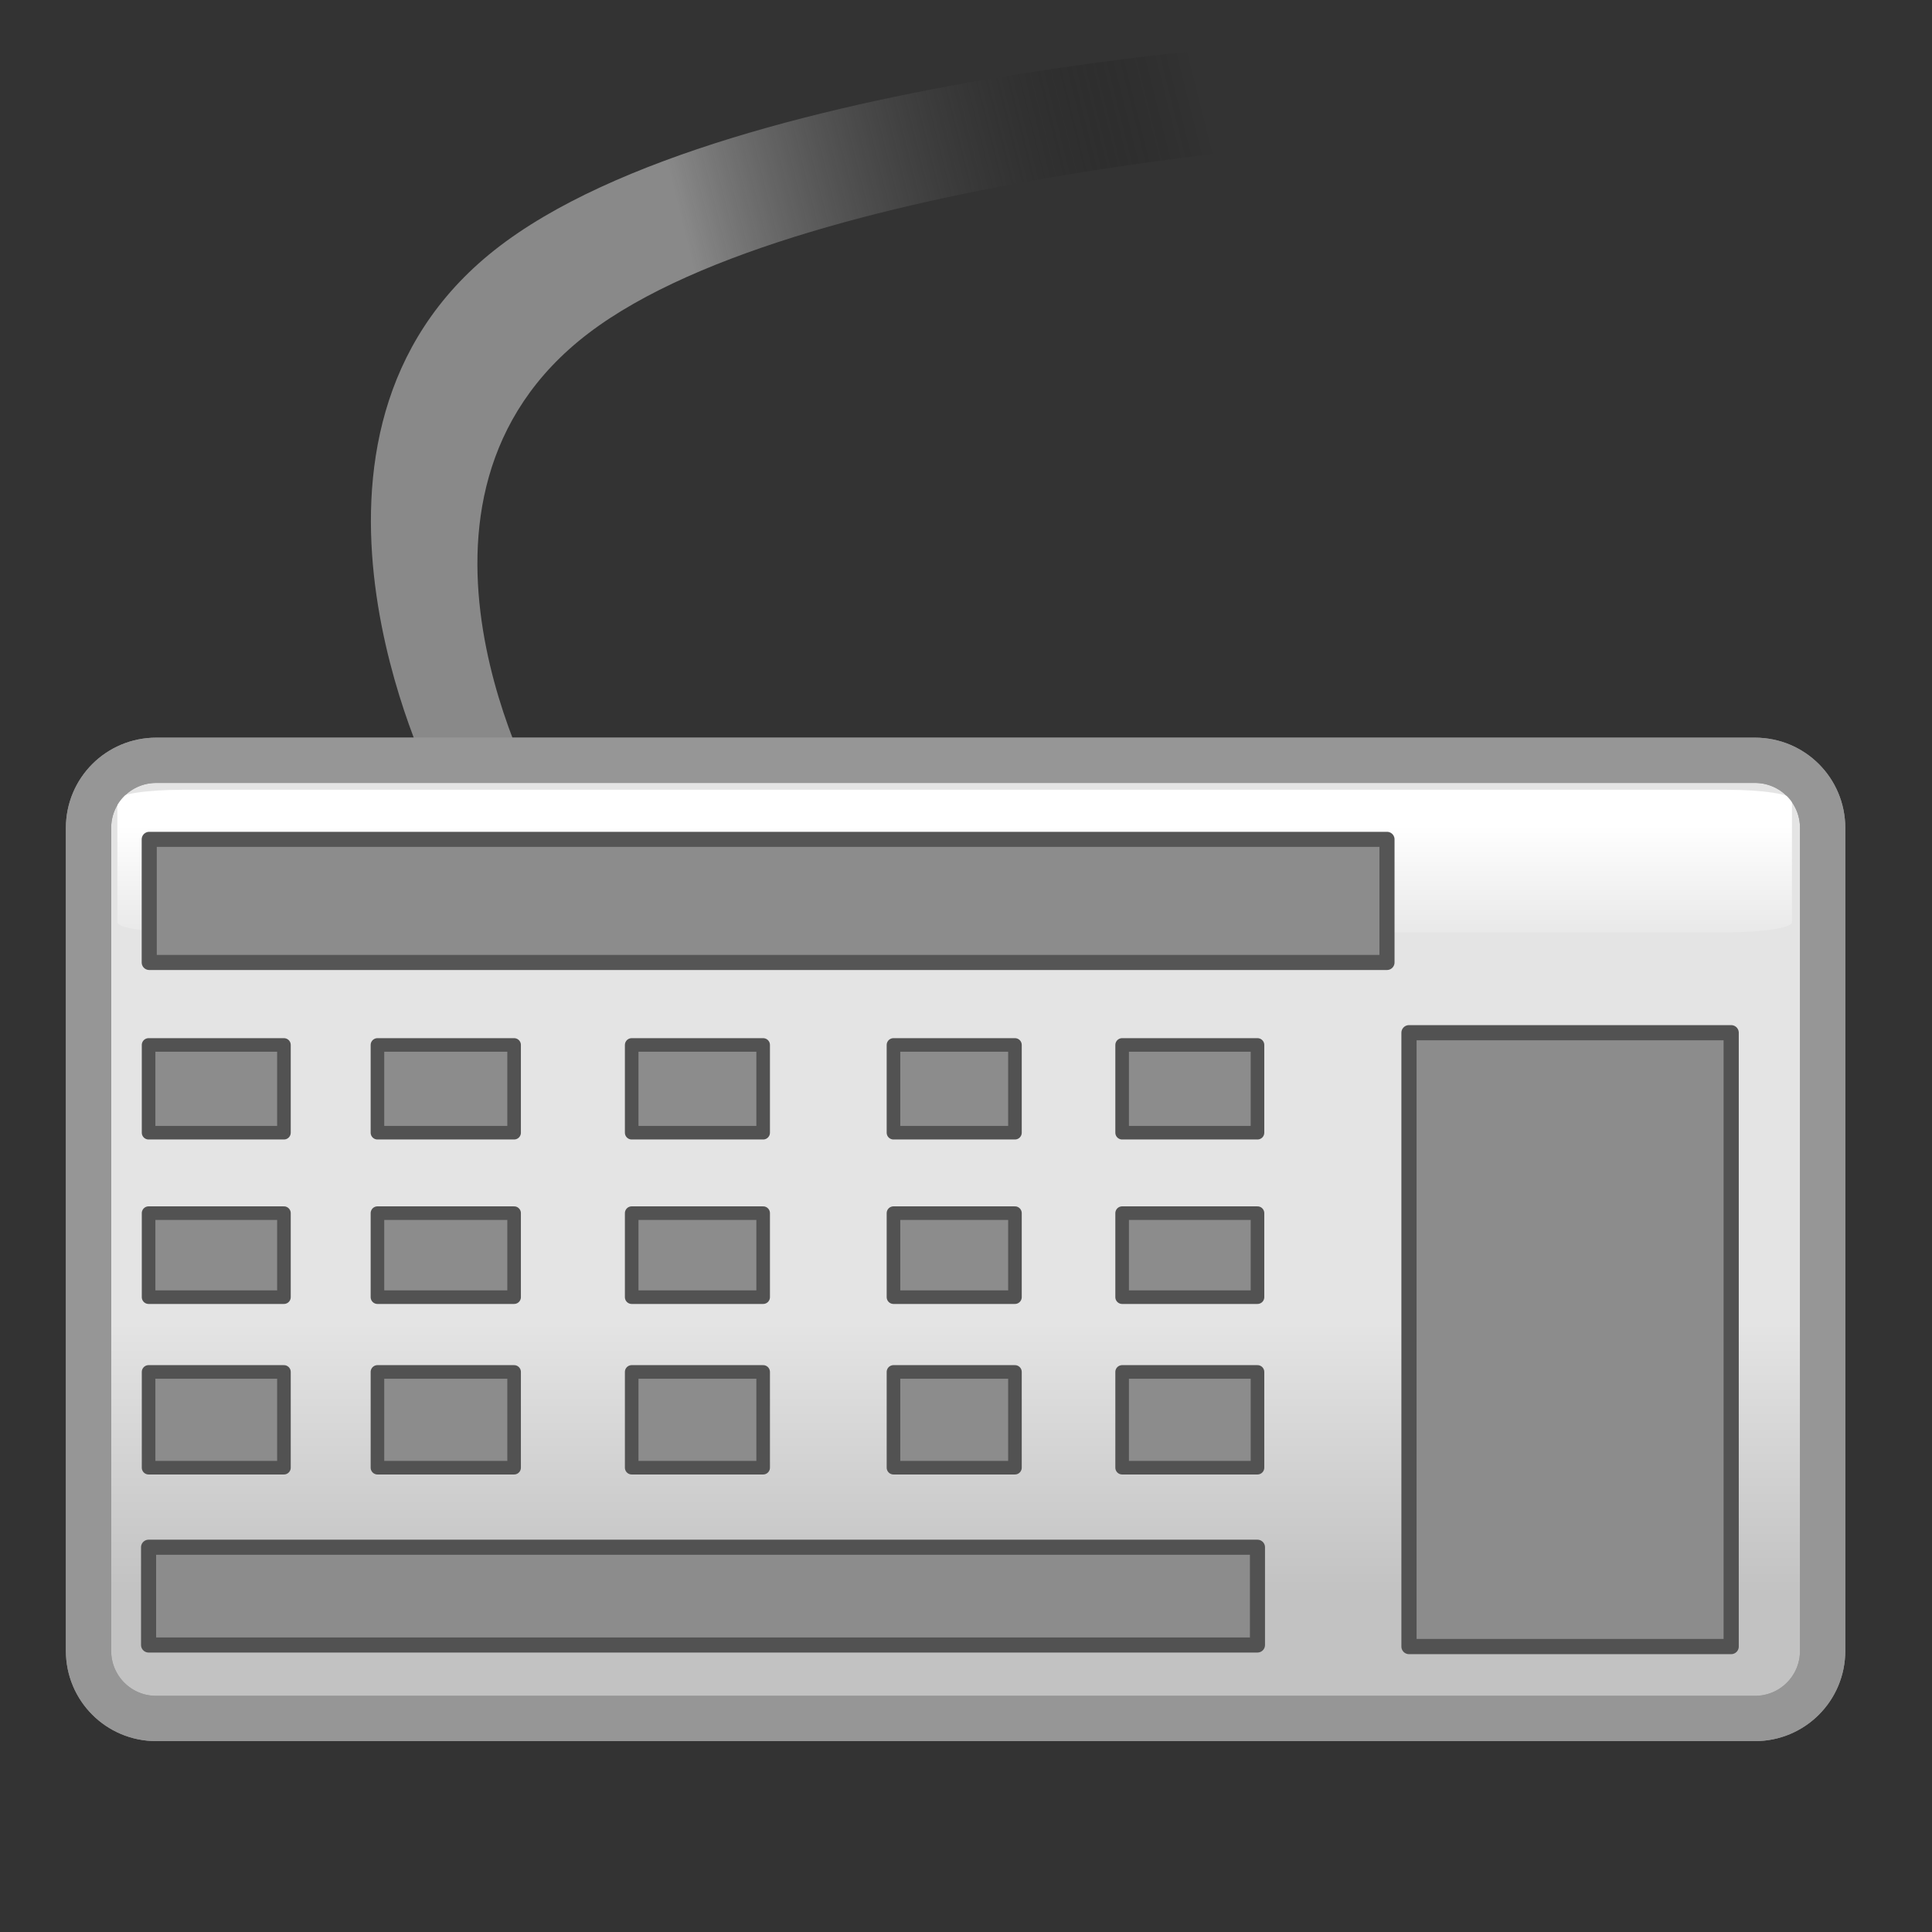 <?xml version="1.0" encoding="UTF-8" standalone="no"?>
<!-- Created with Inkscape (http://www.inkscape.org/) -->
<svg
   xmlns:dc="http://purl.org/dc/elements/1.1/"
   xmlns:cc="http://web.resource.org/cc/"
   xmlns:rdf="http://www.w3.org/1999/02/22-rdf-syntax-ns#"
   xmlns:svg="http://www.w3.org/2000/svg"
   xmlns="http://www.w3.org/2000/svg"
   xmlns:xlink="http://www.w3.org/1999/xlink"
   xmlns:sodipodi="http://inkscape.sourceforge.net/DTD/sodipodi-0.dtd"
   xmlns:inkscape="http://www.inkscape.org/namespaces/inkscape"
   width="128px"
   height="128px"
   id="svg2"
   sodipodi:version="0.32"
   inkscape:version="0.42.2"
   sodipodi:docbase="/home/silvestre/docs/icons/Nuovo/scalable/apps"
   sodipodi:docname="gnome-settings-accessibility-keyboard.svg">
  <rect width="100%" height="100%" fill="#333333" stroke="none"/>
  <defs
     id="defs4">
    <linearGradient
       inkscape:collect="always"
       id="linearGradient5710">
      <stop
         style="stop-color:#898989;stop-opacity:1"
         offset="0"
         id="stop5712" />
      <stop
         style="stop-color:#000000;stop-opacity:0;"
         offset="1"
         id="stop5714" />
    </linearGradient>
    <linearGradient
       inkscape:collect="always"
       id="linearGradient4229">
      <stop
         style="stop-color:#e4e4e4;stop-opacity:1;"
         offset="0"
         id="stop4231" />
      <stop
         style="stop-color:#c2c2c2;stop-opacity:1"
         offset="1"
         id="stop4233" />
    </linearGradient>
    <linearGradient
       inkscape:collect="always"
       id="linearGradient4221">
      <stop
         style="stop-color:#ffffff;stop-opacity:1;"
         offset="0"
         id="stop4223" />
      <stop
         style="stop-color:#ffffff;stop-opacity:0;"
         offset="1"
         id="stop4225" />
    </linearGradient>
    <linearGradient
       inkscape:collect="always"
       xlink:href="#linearGradient4221"
       id="linearGradient4227"
       x1="102.987"
       y1="54.685"
       x2="102.987"
       y2="63.33"
       gradientUnits="userSpaceOnUse" />
    <linearGradient
       inkscape:collect="always"
       xlink:href="#linearGradient4229"
       id="linearGradient4235"
       x1="89.704"
       y1="87.633"
       x2="89.704"
       y2="105.587"
       gradientUnits="userSpaceOnUse" />
    <linearGradient
       inkscape:collect="always"
       xlink:href="#linearGradient5710"
       id="linearGradient5716"
       x1="45.197"
       y1="14.836"
       x2="79.698"
       y2="6.21"
       gradientUnits="userSpaceOnUse" />
  </defs>
  <sodipodi:namedview
     id="base"
     pagecolor="#ffffff"
     bordercolor="#666666"
     borderopacity="1.0"
     inkscape:pageopacity="0.0"
     inkscape:pageshadow="2"
     inkscape:zoom="4.0990096"
     inkscape:cx="81.960833"
     inkscape:cy="52.390583"
     inkscape:document-units="px"
     inkscape:current-layer="layer1"
     borderlayer="top"
     inkscape:window-width="772"
     inkscape:window-height="543"
     inkscape:window-x="6"
     inkscape:window-y="22" />
  <g
     inkscape:label="Layer 1"
     inkscape:groupmode="layer"
     id="layer1">
    <path
       style="fill:url(#linearGradient5716);fill-opacity:1.0;fill-rule:evenodd;stroke:none;stroke-width:1px;stroke-linecap:butt;stroke-linejoin:miter;stroke-opacity:1"
       d="M 28.636,51.752 C 28.636,51.752 17.164,28.895 32.776,16.561 C 48.388,4.226 91.084,2.415 91.084,2.415 L 93.844,8.97 C 93.844,8.97 53.477,11.04 38.987,22.081 C 24.496,33.121 35.881,53.132 35.881,53.132 L 28.636,51.752 z "
       id="path4982"
       sodipodi:nodetypes="czcczcc" />
    <path
       style="color:#000000;fill:url(#linearGradient4235);fill-opacity:1;fill-rule:nonzero;stroke:#969696;stroke-width:3;stroke-linecap:round;stroke-linejoin:round;marker:none;marker-start:none;marker-mid:none;marker-end:none;stroke-miterlimit:4;stroke-dashoffset:0;stroke-opacity:1;visibility:visible;display:inline;overflow:visible"
       d="M 10.35,50.372 L 116.27,50.372 C 118.754,50.372 120.755,52.372 120.755,54.857 L 120.755,109.369 C 120.755,111.854 118.754,113.854 116.27,113.854 L 10.35,113.854 C 7.866,113.854 5.865,111.854 5.865,109.369 L 5.865,54.857 C 5.865,52.372 7.866,50.372 10.35,50.372 z "
       id="rect1303" />
    <path
       style="color:#000000;fill:url(#linearGradient4227);fill-opacity:1.0;fill-rule:nonzero;stroke:none;stroke-width:3;stroke-linecap:round;stroke-linejoin:round;marker:none;marker-start:none;marker-mid:none;marker-end:none;stroke-miterlimit:4;stroke-dashoffset:0;stroke-opacity:1;visibility:visible;display:inline;overflow:visible"
       d="M 12.108,52.324 L 114.39,52.324 C 116.789,52.324 118.721,52.621 118.721,52.991 L 118.721,61.101 C 118.721,61.471 116.789,61.769 114.39,61.769 L 12.108,61.769 C 9.709,61.769 7.777,61.471 7.777,61.101 L 7.777,52.991 C 7.777,52.621 9.709,52.324 12.108,52.324 z "
       id="path3493" />
    <rect
       style="opacity:1;color:#000000;fill:#8c8c8c;fill-opacity:1;fill-rule:nonzero;stroke:#555555;stroke-width:1;stroke-linecap:round;stroke-linejoin:round;marker:none;marker-start:none;marker-mid:none;marker-end:none;stroke-miterlimit:4;stroke-dasharray:none;stroke-dashoffset:0;stroke-opacity:1;visibility:visible;display:inline;overflow:visible"
       id="rect2033"
       width="82.005"
       height="8.155"
       x="9.887"
       y="55.61" />
    <path
       style="opacity:1;color:#000000;fill:#8c8c8c;fill-opacity:1;fill-rule:nonzero;stroke:#525252;stroke-width:0.9;stroke-linecap:round;stroke-linejoin:round;marker:none;marker-start:none;marker-mid:none;marker-end:none;stroke-miterlimit:4;stroke-dasharray:none;stroke-dashoffset:0;stroke-opacity:1;visibility:visible;display:inline;overflow:visible"
       d="M 9.844,69.231 L 9.844,75.044 L 18.812,75.044 L 18.812,69.231 L 9.844,69.231 z M 25.007,69.231 L 25.007,75.044 L 34.061,75.044 L 34.061,69.231 L 25.007,69.231 z M 41.851,69.231 L 41.851,75.044 L 50.561,75.044 L 50.561,69.231 L 41.851,69.231 z M 59.195,69.231 L 59.195,75.044 L 67.243,75.044 L 67.243,69.231 L 59.195,69.231 z M 74.344,69.231 L 74.344,75.044 L 83.312,75.044 L 83.312,69.231 L 74.344,69.231 z M 9.844,80.374 L 9.844,85.94 L 18.812,85.94 L 18.812,80.374 L 9.844,80.374 z M 25.007,80.374 L 25.007,85.94 L 34.061,85.94 L 34.061,80.374 L 25.007,80.374 z M 41.851,80.374 L 41.851,85.94 L 50.561,85.94 L 50.561,80.374 L 41.851,80.374 z M 59.195,80.374 L 59.195,85.94 L 67.243,85.94 L 67.243,80.374 L 59.195,80.374 z M 74.344,80.374 L 74.344,85.94 L 83.312,85.94 L 83.312,80.374 L 74.344,80.374 z M 9.844,90.894 L 9.844,97.238 L 18.812,97.238 L 18.812,90.894 L 9.844,90.894 z M 25.007,90.894 L 25.007,97.238 L 34.061,97.238 L 34.061,90.894 L 25.007,90.894 z M 41.851,90.894 L 41.851,97.238 L 50.561,97.238 L 50.561,90.894 L 41.851,90.894 z M 59.195,90.894 L 59.195,97.238 L 67.243,97.238 L 67.243,90.894 L 59.195,90.894 z M 74.344,90.894 L 74.344,97.238 L 83.312,97.238 L 83.312,90.894 L 74.344,90.894 z "
       id="rect2761"
       sodipodi:nodetypes="ccccccccccccccccccccccccccccccccccccccccccccccccccccccccccccccccccccccccccc" />
    <rect
       style="opacity:1;color:#000000;fill:#8c8c8c;fill-opacity:1;fill-rule:nonzero;stroke:#525252;stroke-width:1.006;stroke-linecap:round;stroke-linejoin:round;marker:none;marker-start:none;marker-mid:none;marker-end:none;stroke-miterlimit:4;stroke-dasharray:none;stroke-dashoffset:0;stroke-opacity:1;visibility:visible;display:inline;overflow:visible"
       id="rect2763"
       width="21.346"
       height="40.669"
       x="-114.695"
       y="68.42"
       transform="scale(-1,1)" />
    <rect
       style="opacity:1;color:#000000;fill:#8c8c8c;fill-opacity:1;fill-rule:nonzero;stroke:#525252;stroke-width:1;stroke-linecap:round;stroke-linejoin:round;marker:none;marker-start:none;marker-mid:none;marker-end:none;stroke-miterlimit:4;stroke-dasharray:none;stroke-dashoffset:0;stroke-opacity:1;visibility:visible;display:inline;overflow:visible"
       id="rect2765"
       width="73.466"
       height="6.476"
       x="9.844"
       y="-108.985"
       transform="scale(1,-1)" />
    <path
       style="color:#000000;fill:none;fill-opacity:1;fill-rule:nonzero;stroke:#969696;stroke-width:3;stroke-linecap:round;stroke-linejoin:round;marker:none;marker-start:none;marker-mid:none;marker-end:none;stroke-miterlimit:4;stroke-dashoffset:0;stroke-opacity:1;visibility:visible;display:inline;overflow:visible"
       d="M 10.35,50.372 L 116.27,50.372 C 118.754,50.372 120.755,52.372 120.755,54.857 L 120.755,109.369 C 120.755,111.854 118.754,113.854 116.27,113.854 L 10.35,113.854 C 7.866,113.854 5.865,111.854 5.865,109.369 L 5.865,54.857 C 5.865,52.372 7.866,50.372 10.35,50.372 z "
       id="path1322" />
  </g>
</svg>

